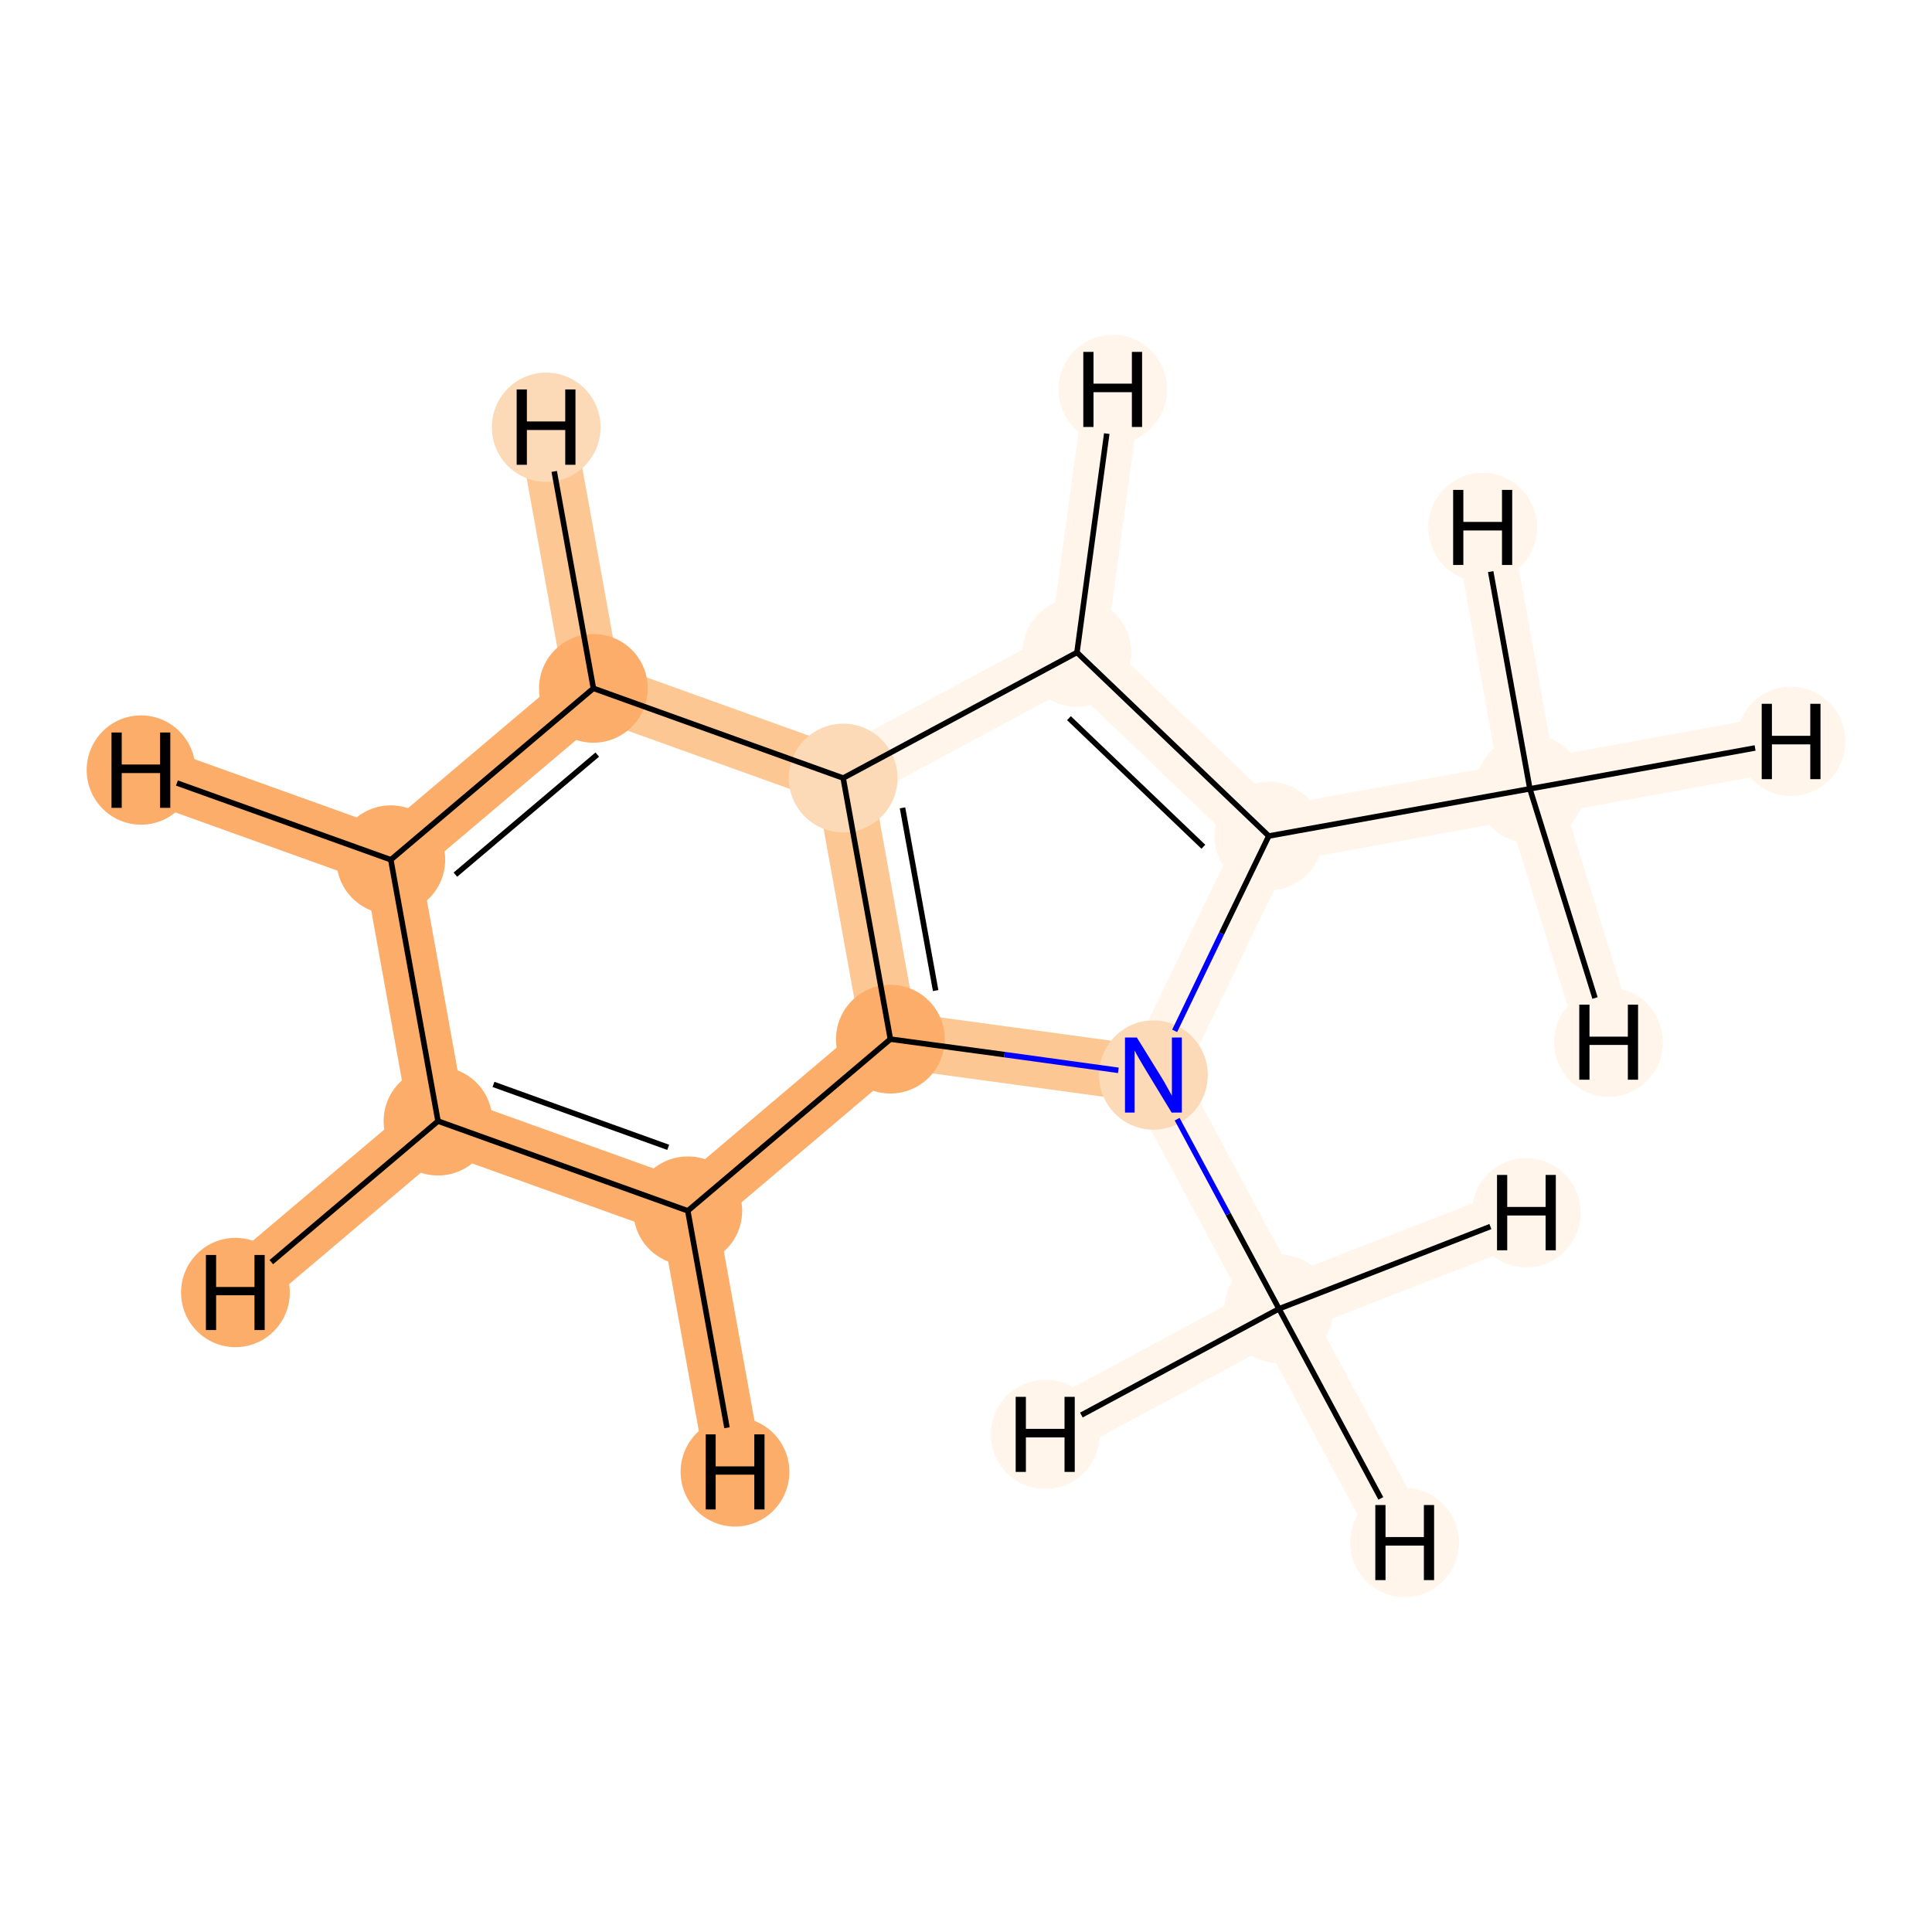 <?xml version='1.0' encoding='iso-8859-1'?>
<svg version='1.1' baseProfile='full'
              xmlns='http://www.w3.org/2000/svg'
                      xmlns:rdkit='http://www.rdkit.org/xml'
                      xmlns:xlink='http://www.w3.org/1999/xlink'
                  xml:space='preserve'
width='700px' height='700px' viewBox='0 0 700 700'>
<!-- END OF HEADER -->
<rect style='opacity:1.0;fill:#FFFFFF;stroke:none' width='700.0' height='700.0' x='0.0' y='0.0'> </rect>
<path d='M 463.4,474.2 L 417.9,389.5' style='fill:none;fill-rule:evenodd;stroke:#FFF5EB;stroke-width:20.5px;stroke-linecap:butt;stroke-linejoin:miter;stroke-opacity:1' />
<path d='M 463.4,474.2 L 508.9,558.9' style='fill:none;fill-rule:evenodd;stroke:#FFF5EB;stroke-width:20.5px;stroke-linecap:butt;stroke-linejoin:miter;stroke-opacity:1' />
<path d='M 463.4,474.2 L 553.0,439.4' style='fill:none;fill-rule:evenodd;stroke:#FFF5EB;stroke-width:20.5px;stroke-linecap:butt;stroke-linejoin:miter;stroke-opacity:1' />
<path d='M 463.4,474.2 L 378.7,519.7' style='fill:none;fill-rule:evenodd;stroke:#FFF5EB;stroke-width:20.5px;stroke-linecap:butt;stroke-linejoin:miter;stroke-opacity:1' />
<path d='M 417.9,389.5 L 459.7,302.9' style='fill:none;fill-rule:evenodd;stroke:#FFF5EB;stroke-width:20.5px;stroke-linecap:butt;stroke-linejoin:miter;stroke-opacity:1' />
<path d='M 417.9,389.5 L 322.6,376.5' style='fill:none;fill-rule:evenodd;stroke:#FDC793;stroke-width:20.5px;stroke-linecap:butt;stroke-linejoin:miter;stroke-opacity:1' />
<path d='M 459.7,302.9 L 554.3,285.8' style='fill:none;fill-rule:evenodd;stroke:#FFF5EB;stroke-width:20.5px;stroke-linecap:butt;stroke-linejoin:miter;stroke-opacity:1' />
<path d='M 459.7,302.9 L 390.2,236.4' style='fill:none;fill-rule:evenodd;stroke:#FFF5EB;stroke-width:20.5px;stroke-linecap:butt;stroke-linejoin:miter;stroke-opacity:1' />
<path d='M 554.3,285.8 L 648.9,268.6' style='fill:none;fill-rule:evenodd;stroke:#FFF5EB;stroke-width:20.5px;stroke-linecap:butt;stroke-linejoin:miter;stroke-opacity:1' />
<path d='M 554.3,285.8 L 537.2,191.1' style='fill:none;fill-rule:evenodd;stroke:#FFF5EB;stroke-width:20.5px;stroke-linecap:butt;stroke-linejoin:miter;stroke-opacity:1' />
<path d='M 554.3,285.8 L 582.8,377.6' style='fill:none;fill-rule:evenodd;stroke:#FFF5EB;stroke-width:20.5px;stroke-linecap:butt;stroke-linejoin:miter;stroke-opacity:1' />
<path d='M 390.2,236.4 L 305.5,281.9' style='fill:none;fill-rule:evenodd;stroke:#FFF5EB;stroke-width:20.5px;stroke-linecap:butt;stroke-linejoin:miter;stroke-opacity:1' />
<path d='M 390.2,236.4 L 403.2,141.1' style='fill:none;fill-rule:evenodd;stroke:#FFF5EB;stroke-width:20.5px;stroke-linecap:butt;stroke-linejoin:miter;stroke-opacity:1' />
<path d='M 305.5,281.9 L 322.6,376.5' style='fill:none;fill-rule:evenodd;stroke:#FDC793;stroke-width:20.5px;stroke-linecap:butt;stroke-linejoin:miter;stroke-opacity:1' />
<path d='M 305.5,281.9 L 215.0,249.4' style='fill:none;fill-rule:evenodd;stroke:#FDC793;stroke-width:20.5px;stroke-linecap:butt;stroke-linejoin:miter;stroke-opacity:1' />
<path d='M 322.6,376.5 L 249.2,438.7' style='fill:none;fill-rule:evenodd;stroke:#FDAD6A;stroke-width:20.5px;stroke-linecap:butt;stroke-linejoin:miter;stroke-opacity:1' />
<path d='M 249.2,438.7 L 158.7,406.2' style='fill:none;fill-rule:evenodd;stroke:#FDAD6A;stroke-width:20.5px;stroke-linecap:butt;stroke-linejoin:miter;stroke-opacity:1' />
<path d='M 249.2,438.7 L 266.3,533.3' style='fill:none;fill-rule:evenodd;stroke:#FDAD6A;stroke-width:20.5px;stroke-linecap:butt;stroke-linejoin:miter;stroke-opacity:1' />
<path d='M 158.7,406.2 L 141.6,311.5' style='fill:none;fill-rule:evenodd;stroke:#FDAD6A;stroke-width:20.5px;stroke-linecap:butt;stroke-linejoin:miter;stroke-opacity:1' />
<path d='M 158.7,406.2 L 85.3,468.3' style='fill:none;fill-rule:evenodd;stroke:#FDAD6A;stroke-width:20.5px;stroke-linecap:butt;stroke-linejoin:miter;stroke-opacity:1' />
<path d='M 141.6,311.5 L 215.0,249.4' style='fill:none;fill-rule:evenodd;stroke:#FDAD6A;stroke-width:20.5px;stroke-linecap:butt;stroke-linejoin:miter;stroke-opacity:1' />
<path d='M 141.6,311.5 L 51.1,279.0' style='fill:none;fill-rule:evenodd;stroke:#FDAD6A;stroke-width:20.5px;stroke-linecap:butt;stroke-linejoin:miter;stroke-opacity:1' />
<path d='M 215.0,249.4 L 197.9,154.8' style='fill:none;fill-rule:evenodd;stroke:#FDC793;stroke-width:20.5px;stroke-linecap:butt;stroke-linejoin:miter;stroke-opacity:1' />
<ellipse cx='463.4' cy='474.2' rx='19.2' ry='19.2'  style='fill:#FFF5EB;fill-rule:evenodd;stroke:#FFF5EB;stroke-width:1.0px;stroke-linecap:butt;stroke-linejoin:miter;stroke-opacity:1' />
<ellipse cx='417.9' cy='389.5' rx='19.2' ry='19.3'  style='fill:#FDDAB7;fill-rule:evenodd;stroke:#FDDAB7;stroke-width:1.0px;stroke-linecap:butt;stroke-linejoin:miter;stroke-opacity:1' />
<ellipse cx='459.7' cy='302.9' rx='19.2' ry='19.2'  style='fill:#FFF5EB;fill-rule:evenodd;stroke:#FFF5EB;stroke-width:1.0px;stroke-linecap:butt;stroke-linejoin:miter;stroke-opacity:1' />
<ellipse cx='554.3' cy='285.8' rx='19.2' ry='19.2'  style='fill:#FFF5EB;fill-rule:evenodd;stroke:#FFF5EB;stroke-width:1.0px;stroke-linecap:butt;stroke-linejoin:miter;stroke-opacity:1' />
<ellipse cx='390.2' cy='236.4' rx='19.2' ry='19.2'  style='fill:#FFF5EB;fill-rule:evenodd;stroke:#FFF5EB;stroke-width:1.0px;stroke-linecap:butt;stroke-linejoin:miter;stroke-opacity:1' />
<ellipse cx='305.5' cy='281.9' rx='19.2' ry='19.2'  style='fill:#FDDAB7;fill-rule:evenodd;stroke:#FDDAB7;stroke-width:1.0px;stroke-linecap:butt;stroke-linejoin:miter;stroke-opacity:1' />
<ellipse cx='322.6' cy='376.5' rx='19.2' ry='19.2'  style='fill:#FDAD6A;fill-rule:evenodd;stroke:#FDAD6A;stroke-width:1.0px;stroke-linecap:butt;stroke-linejoin:miter;stroke-opacity:1' />
<ellipse cx='249.2' cy='438.7' rx='19.2' ry='19.2'  style='fill:#FDAD6A;fill-rule:evenodd;stroke:#FDAD6A;stroke-width:1.0px;stroke-linecap:butt;stroke-linejoin:miter;stroke-opacity:1' />
<ellipse cx='158.7' cy='406.2' rx='19.2' ry='19.2'  style='fill:#FDAD6A;fill-rule:evenodd;stroke:#FDAD6A;stroke-width:1.0px;stroke-linecap:butt;stroke-linejoin:miter;stroke-opacity:1' />
<ellipse cx='141.6' cy='311.5' rx='19.2' ry='19.2'  style='fill:#FDAD6A;fill-rule:evenodd;stroke:#FDAD6A;stroke-width:1.0px;stroke-linecap:butt;stroke-linejoin:miter;stroke-opacity:1' />
<ellipse cx='215.0' cy='249.4' rx='19.2' ry='19.2'  style='fill:#FDAD6A;fill-rule:evenodd;stroke:#FDAD6A;stroke-width:1.0px;stroke-linecap:butt;stroke-linejoin:miter;stroke-opacity:1' />
<ellipse cx='508.9' cy='558.9' rx='19.2' ry='19.3'  style='fill:#FFF5EB;fill-rule:evenodd;stroke:#FFF5EB;stroke-width:1.0px;stroke-linecap:butt;stroke-linejoin:miter;stroke-opacity:1' />
<ellipse cx='553.0' cy='439.4' rx='19.2' ry='19.3'  style='fill:#FFF5EB;fill-rule:evenodd;stroke:#FFF5EB;stroke-width:1.0px;stroke-linecap:butt;stroke-linejoin:miter;stroke-opacity:1' />
<ellipse cx='378.7' cy='519.7' rx='19.2' ry='19.3'  style='fill:#FFF5EB;fill-rule:evenodd;stroke:#FFF5EB;stroke-width:1.0px;stroke-linecap:butt;stroke-linejoin:miter;stroke-opacity:1' />
<ellipse cx='648.9' cy='268.6' rx='19.2' ry='19.3'  style='fill:#FFF5EB;fill-rule:evenodd;stroke:#FFF5EB;stroke-width:1.0px;stroke-linecap:butt;stroke-linejoin:miter;stroke-opacity:1' />
<ellipse cx='537.2' cy='191.1' rx='19.2' ry='19.3'  style='fill:#FFF5EB;fill-rule:evenodd;stroke:#FFF5EB;stroke-width:1.0px;stroke-linecap:butt;stroke-linejoin:miter;stroke-opacity:1' />
<ellipse cx='582.8' cy='377.6' rx='19.2' ry='19.3'  style='fill:#FFF5EB;fill-rule:evenodd;stroke:#FFF5EB;stroke-width:1.0px;stroke-linecap:butt;stroke-linejoin:miter;stroke-opacity:1' />
<ellipse cx='403.2' cy='141.1' rx='19.2' ry='19.3'  style='fill:#FFF5EB;fill-rule:evenodd;stroke:#FFF5EB;stroke-width:1.0px;stroke-linecap:butt;stroke-linejoin:miter;stroke-opacity:1' />
<ellipse cx='266.3' cy='533.3' rx='19.2' ry='19.3'  style='fill:#FDAD6A;fill-rule:evenodd;stroke:#FDAD6A;stroke-width:1.0px;stroke-linecap:butt;stroke-linejoin:miter;stroke-opacity:1' />
<ellipse cx='85.3' cy='468.3' rx='19.2' ry='19.3'  style='fill:#FDAD6A;fill-rule:evenodd;stroke:#FDAD6A;stroke-width:1.0px;stroke-linecap:butt;stroke-linejoin:miter;stroke-opacity:1' />
<ellipse cx='51.1' cy='279.0' rx='19.2' ry='19.3'  style='fill:#FDAD6A;fill-rule:evenodd;stroke:#FDAD6A;stroke-width:1.0px;stroke-linecap:butt;stroke-linejoin:miter;stroke-opacity:1' />
<ellipse cx='197.9' cy='154.8' rx='19.2' ry='19.3'  style='fill:#FDDAB7;fill-rule:evenodd;stroke:#FDDAB7;stroke-width:1.0px;stroke-linecap:butt;stroke-linejoin:miter;stroke-opacity:1' />
<path class='bond-0 atom-0 atom-1' d='M 463.4,474.2 L 445.0,439.9' style='fill:none;fill-rule:evenodd;stroke:#000000;stroke-width:2.0px;stroke-linecap:butt;stroke-linejoin:miter;stroke-opacity:1' />
<path class='bond-0 atom-0 atom-1' d='M 445.0,439.9 L 426.5,405.5' style='fill:none;fill-rule:evenodd;stroke:#0000FF;stroke-width:2.0px;stroke-linecap:butt;stroke-linejoin:miter;stroke-opacity:1' />
<path class='bond-12 atom-0 atom-11' d='M 463.4,474.2 L 500.3,542.9' style='fill:none;fill-rule:evenodd;stroke:#000000;stroke-width:2.0px;stroke-linecap:butt;stroke-linejoin:miter;stroke-opacity:1' />
<path class='bond-13 atom-0 atom-12' d='M 463.4,474.2 L 540.0,444.4' style='fill:none;fill-rule:evenodd;stroke:#000000;stroke-width:2.0px;stroke-linecap:butt;stroke-linejoin:miter;stroke-opacity:1' />
<path class='bond-14 atom-0 atom-13' d='M 463.4,474.2 L 391.8,512.7' style='fill:none;fill-rule:evenodd;stroke:#000000;stroke-width:2.0px;stroke-linecap:butt;stroke-linejoin:miter;stroke-opacity:1' />
<path class='bond-1 atom-1 atom-2' d='M 425.6,373.5 L 442.6,338.2' style='fill:none;fill-rule:evenodd;stroke:#0000FF;stroke-width:2.0px;stroke-linecap:butt;stroke-linejoin:miter;stroke-opacity:1' />
<path class='bond-1 atom-1 atom-2' d='M 442.6,338.2 L 459.7,302.9' style='fill:none;fill-rule:evenodd;stroke:#000000;stroke-width:2.0px;stroke-linecap:butt;stroke-linejoin:miter;stroke-opacity:1' />
<path class='bond-10 atom-6 atom-1' d='M 322.6,376.5 L 363.9,382.1' style='fill:none;fill-rule:evenodd;stroke:#000000;stroke-width:2.0px;stroke-linecap:butt;stroke-linejoin:miter;stroke-opacity:1' />
<path class='bond-10 atom-6 atom-1' d='M 363.9,382.1 L 405.2,387.8' style='fill:none;fill-rule:evenodd;stroke:#0000FF;stroke-width:2.0px;stroke-linecap:butt;stroke-linejoin:miter;stroke-opacity:1' />
<path class='bond-2 atom-2 atom-3' d='M 459.7,302.9 L 554.3,285.8' style='fill:none;fill-rule:evenodd;stroke:#000000;stroke-width:2.0px;stroke-linecap:butt;stroke-linejoin:miter;stroke-opacity:1' />
<path class='bond-3 atom-2 atom-4' d='M 459.7,302.9 L 390.2,236.4' style='fill:none;fill-rule:evenodd;stroke:#000000;stroke-width:2.0px;stroke-linecap:butt;stroke-linejoin:miter;stroke-opacity:1' />
<path class='bond-3 atom-2 atom-4' d='M 436.0,306.8 L 387.3,260.2' style='fill:none;fill-rule:evenodd;stroke:#000000;stroke-width:2.0px;stroke-linecap:butt;stroke-linejoin:miter;stroke-opacity:1' />
<path class='bond-15 atom-3 atom-14' d='M 554.3,285.8 L 635.9,271.0' style='fill:none;fill-rule:evenodd;stroke:#000000;stroke-width:2.0px;stroke-linecap:butt;stroke-linejoin:miter;stroke-opacity:1' />
<path class='bond-16 atom-3 atom-15' d='M 554.3,285.8 L 540.1,207.1' style='fill:none;fill-rule:evenodd;stroke:#000000;stroke-width:2.0px;stroke-linecap:butt;stroke-linejoin:miter;stroke-opacity:1' />
<path class='bond-17 atom-3 atom-16' d='M 554.3,285.8 L 577.9,361.6' style='fill:none;fill-rule:evenodd;stroke:#000000;stroke-width:2.0px;stroke-linecap:butt;stroke-linejoin:miter;stroke-opacity:1' />
<path class='bond-4 atom-4 atom-5' d='M 390.2,236.4 L 305.5,281.9' style='fill:none;fill-rule:evenodd;stroke:#000000;stroke-width:2.0px;stroke-linecap:butt;stroke-linejoin:miter;stroke-opacity:1' />
<path class='bond-18 atom-4 atom-17' d='M 390.2,236.4 L 401.0,157.1' style='fill:none;fill-rule:evenodd;stroke:#000000;stroke-width:2.0px;stroke-linecap:butt;stroke-linejoin:miter;stroke-opacity:1' />
<path class='bond-5 atom-5 atom-6' d='M 305.5,281.9 L 322.6,376.5' style='fill:none;fill-rule:evenodd;stroke:#000000;stroke-width:2.0px;stroke-linecap:butt;stroke-linejoin:miter;stroke-opacity:1' />
<path class='bond-5 atom-5 atom-6' d='M 327.0,292.7 L 339.0,358.9' style='fill:none;fill-rule:evenodd;stroke:#000000;stroke-width:2.0px;stroke-linecap:butt;stroke-linejoin:miter;stroke-opacity:1' />
<path class='bond-11 atom-10 atom-5' d='M 215.0,249.4 L 305.5,281.9' style='fill:none;fill-rule:evenodd;stroke:#000000;stroke-width:2.0px;stroke-linecap:butt;stroke-linejoin:miter;stroke-opacity:1' />
<path class='bond-6 atom-6 atom-7' d='M 322.6,376.5 L 249.2,438.7' style='fill:none;fill-rule:evenodd;stroke:#000000;stroke-width:2.0px;stroke-linecap:butt;stroke-linejoin:miter;stroke-opacity:1' />
<path class='bond-7 atom-7 atom-8' d='M 249.2,438.7 L 158.7,406.2' style='fill:none;fill-rule:evenodd;stroke:#000000;stroke-width:2.0px;stroke-linecap:butt;stroke-linejoin:miter;stroke-opacity:1' />
<path class='bond-7 atom-7 atom-8' d='M 242.1,415.7 L 178.8,392.9' style='fill:none;fill-rule:evenodd;stroke:#000000;stroke-width:2.0px;stroke-linecap:butt;stroke-linejoin:miter;stroke-opacity:1' />
<path class='bond-19 atom-7 atom-18' d='M 249.2,438.7 L 263.4,517.3' style='fill:none;fill-rule:evenodd;stroke:#000000;stroke-width:2.0px;stroke-linecap:butt;stroke-linejoin:miter;stroke-opacity:1' />
<path class='bond-8 atom-8 atom-9' d='M 158.7,406.2 L 141.6,311.5' style='fill:none;fill-rule:evenodd;stroke:#000000;stroke-width:2.0px;stroke-linecap:butt;stroke-linejoin:miter;stroke-opacity:1' />
<path class='bond-20 atom-8 atom-19' d='M 158.7,406.2 L 98.3,457.3' style='fill:none;fill-rule:evenodd;stroke:#000000;stroke-width:2.0px;stroke-linecap:butt;stroke-linejoin:miter;stroke-opacity:1' />
<path class='bond-9 atom-9 atom-10' d='M 141.6,311.5 L 215.0,249.4' style='fill:none;fill-rule:evenodd;stroke:#000000;stroke-width:2.0px;stroke-linecap:butt;stroke-linejoin:miter;stroke-opacity:1' />
<path class='bond-9 atom-9 atom-10' d='M 165.0,316.9 L 216.4,273.4' style='fill:none;fill-rule:evenodd;stroke:#000000;stroke-width:2.0px;stroke-linecap:butt;stroke-linejoin:miter;stroke-opacity:1' />
<path class='bond-21 atom-9 atom-20' d='M 141.6,311.5 L 64.1,283.7' style='fill:none;fill-rule:evenodd;stroke:#000000;stroke-width:2.0px;stroke-linecap:butt;stroke-linejoin:miter;stroke-opacity:1' />
<path class='bond-22 atom-10 atom-21' d='M 215.0,249.4 L 200.8,170.8' style='fill:none;fill-rule:evenodd;stroke:#000000;stroke-width:2.0px;stroke-linecap:butt;stroke-linejoin:miter;stroke-opacity:1' />
<path  class='atom-1' d='M 411.9 375.9
L 420.8 390.3
Q 421.7 391.7, 423.1 394.3
Q 424.5 396.9, 424.6 397.0
L 424.6 375.9
L 428.2 375.9
L 428.2 403.1
L 424.5 403.1
L 414.9 387.3
Q 413.8 385.5, 412.6 383.4
Q 411.4 381.3, 411.1 380.6
L 411.1 403.1
L 407.6 403.1
L 407.6 375.9
L 411.9 375.9
' fill='#0000FF'/>
<path  class='atom-11' d='M 498.3 545.3
L 502.0 545.3
L 502.0 556.9
L 515.9 556.9
L 515.9 545.3
L 519.6 545.3
L 519.6 572.5
L 515.9 572.5
L 515.9 560.0
L 502.0 560.0
L 502.0 572.5
L 498.3 572.5
L 498.3 545.3
' fill='#000000'/>
<path  class='atom-12' d='M 542.4 425.7
L 546.1 425.7
L 546.1 437.3
L 560.0 437.3
L 560.0 425.7
L 563.7 425.7
L 563.7 453.0
L 560.0 453.0
L 560.0 440.4
L 546.1 440.4
L 546.1 453.0
L 542.4 453.0
L 542.4 425.7
' fill='#000000'/>
<path  class='atom-13' d='M 368.0 506.1
L 371.7 506.1
L 371.7 517.7
L 385.7 517.7
L 385.7 506.1
L 389.4 506.1
L 389.4 533.3
L 385.7 533.3
L 385.7 520.8
L 371.7 520.8
L 371.7 533.3
L 368.0 533.3
L 368.0 506.1
' fill='#000000'/>
<path  class='atom-14' d='M 638.3 255.0
L 642.0 255.0
L 642.0 266.6
L 655.9 266.6
L 655.9 255.0
L 659.6 255.0
L 659.6 282.3
L 655.9 282.3
L 655.9 269.7
L 642.0 269.7
L 642.0 282.3
L 638.3 282.3
L 638.3 255.0
' fill='#000000'/>
<path  class='atom-15' d='M 526.5 177.5
L 530.2 177.5
L 530.2 189.1
L 544.2 189.1
L 544.2 177.5
L 547.9 177.5
L 547.9 204.7
L 544.2 204.7
L 544.2 192.2
L 530.2 192.2
L 530.2 204.7
L 526.5 204.7
L 526.5 177.5
' fill='#000000'/>
<path  class='atom-16' d='M 572.2 364.0
L 575.9 364.0
L 575.9 375.6
L 589.8 375.6
L 589.8 364.0
L 593.5 364.0
L 593.5 391.2
L 589.8 391.2
L 589.8 378.6
L 575.9 378.6
L 575.9 391.2
L 572.2 391.2
L 572.2 364.0
' fill='#000000'/>
<path  class='atom-17' d='M 392.5 127.5
L 396.2 127.5
L 396.2 139.0
L 410.1 139.0
L 410.1 127.5
L 413.8 127.5
L 413.8 154.7
L 410.1 154.7
L 410.1 142.1
L 396.2 142.1
L 396.2 154.7
L 392.5 154.7
L 392.5 127.5
' fill='#000000'/>
<path  class='atom-18' d='M 255.7 519.7
L 259.3 519.7
L 259.3 531.3
L 273.3 531.3
L 273.3 519.7
L 277.0 519.7
L 277.0 546.9
L 273.3 546.9
L 273.3 534.3
L 259.3 534.3
L 259.3 546.9
L 255.7 546.9
L 255.7 519.7
' fill='#000000'/>
<path  class='atom-19' d='M 74.6 454.7
L 78.3 454.7
L 78.3 466.3
L 92.2 466.3
L 92.2 454.7
L 95.9 454.7
L 95.9 481.9
L 92.2 481.9
L 92.2 469.3
L 78.3 469.3
L 78.3 481.9
L 74.6 481.9
L 74.6 454.7
' fill='#000000'/>
<path  class='atom-20' d='M 40.4 265.4
L 44.1 265.4
L 44.1 277.0
L 58.0 277.0
L 58.0 265.4
L 61.7 265.4
L 61.7 292.7
L 58.0 292.7
L 58.0 280.1
L 44.1 280.1
L 44.1 292.7
L 40.4 292.7
L 40.4 265.4
' fill='#000000'/>
<path  class='atom-21' d='M 187.2 141.1
L 190.9 141.1
L 190.9 152.7
L 204.8 152.7
L 204.8 141.1
L 208.5 141.1
L 208.5 168.4
L 204.8 168.4
L 204.8 155.8
L 190.9 155.8
L 190.9 168.4
L 187.2 168.4
L 187.2 141.1
' fill='#000000'/>
</svg>

